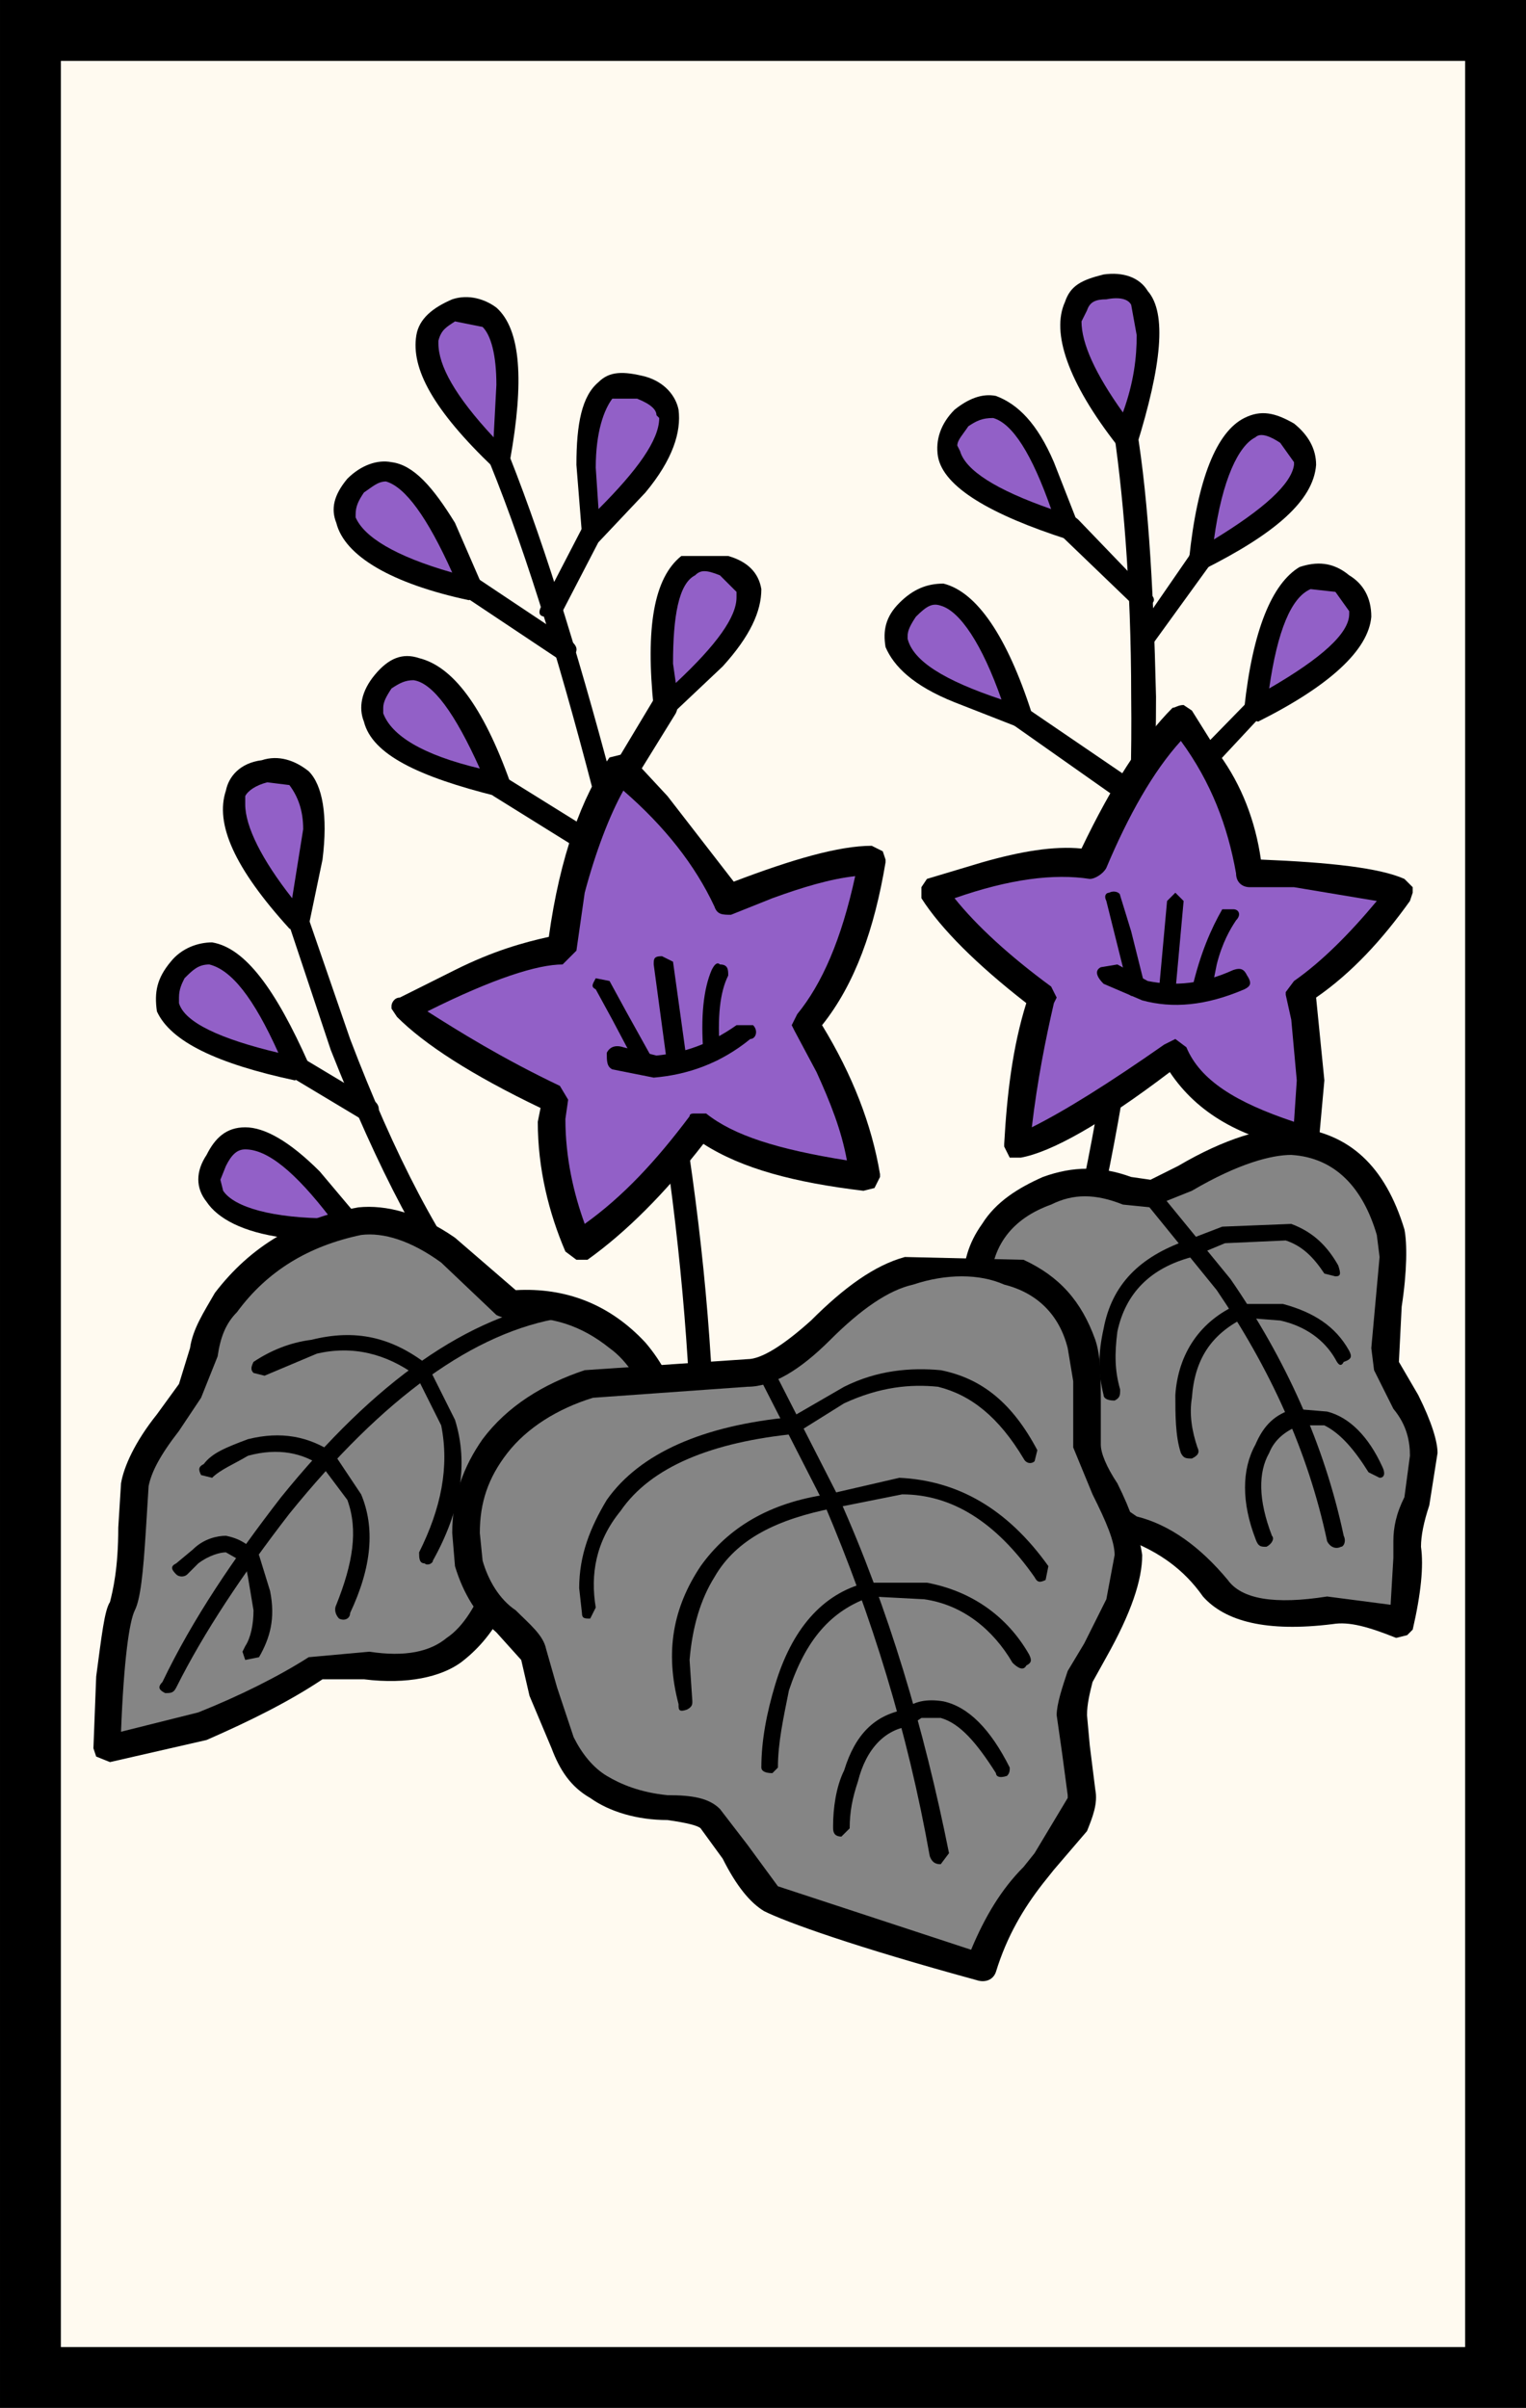 <?xml version="1.0" encoding="utf-8"?>
<!-- Generator: Adobe Illustrator 13.0.0, SVG Export Plug-In . SVG Version: 6.00 Build 14948)  -->
<!DOCTYPE svg PUBLIC "-//W3C//DTD SVG 1.1//EN" "http://www.w3.org/Graphics/SVG/1.1/DTD/svg11.dtd">
<svg version="1.1" id="圖層_1" xmlns="http://www.w3.org/2000/svg" xmlns:xlink="http://www.w3.org/1999/xlink" x="0px" y="0px"
	 width="372px" height="587px" viewBox="0 0 372 587" enable-background="new 0 0 372 587" xml:space="preserve">
	 <rect
	 style="opacity:1;fill:#fffaf0;fill-opacity:1;stroke:none;stroke-width:10;stroke-linejoin:miter;stroke-miterlimit:100;stroke-dasharray:none;stroke-opacity:1"
	 id="rect4370"
	 width="372"
	 height="587"
	 x="0"
	 y="0" />
<g>
	<g>
		<g>
			<path d="M71.892,214.259c0-2.024-1.346-2.693-3.364-2.024c-1.347,0.677-2.021,2.024-1.347,3.365l13.456,40.368
				c11.439,28.936,22.875,51.138,35.661,66.611l4.034,0.671c0.674-1.34,0.674-2.687,0-4.034
				c-12.782-15.475-24.218-37.675-34.984-65.935L71.892,214.259z"/>
		</g>
	</g>
	<g>
		<g>
			<path fill="#9260C7" d="M72.565,224.352c2.017-6.728,2.69-13.456,3.364-20.185c0.67-12.786-3.364-18.167-12.113-16.15
				c-8.072,2.023-9.419,8.751-3.364,20.185C63.817,214.259,67.854,219.641,72.565,224.352z"/>
		</g>
	</g>
	<g>
		<g>
			<path d="M78.62,209.548c1.344-10.769,0-18.167-3.364-21.531c-3.364-2.694-7.401-4.034-11.439-2.694
				c-5.381,0.677-8.072,4.041-8.746,7.405c-2.69,8.075,2.018,18.837,15.474,33.64l2.69,1.347l2.021-2.024L78.62,209.548z
				 M73.909,202.144l-2.691,16.82c-7.401-9.416-11.439-17.49-11.439-22.872v-2.017c0.674-1.347,2.694-2.694,5.384-3.364l5.382,0.67
				C72.565,194.075,73.909,197.439,73.909,202.144z"/>
		</g>
	</g>
	<g>
		<g>
			<path fill="#9260C7" d="M53.051,254.628c6.059,2.694,12.113,4.704,19.515,5.381c-2.694-6.728-5.384-12.109-9.422-17.497
				c-8.072-10.762-14.126-12.779-19.511-6.051C38.252,243.189,41.616,249.917,53.051,254.628z"/>
		</g>
	</g>
	<g>
		<g>
			<path d="M51.708,229.733c-3.364,0-7.402,1.347-10.092,4.711c-3.364,4.035-4.038,7.398-3.364,12.109
				c3.364,7.405,14.799,12.779,33.64,16.82l2.691-1.347l0.673-2.694C67.181,241.172,59.779,231.08,51.708,229.733z M44.979,238.479
				c2.018-2.018,3.364-3.364,6.055-3.364c5.381,1.347,10.765,8.075,16.82,21.531c-14.13-3.364-22.875-7.405-24.222-12.109v-1.347
				C43.632,241.172,44.306,239.825,44.979,238.479z"/>
		</g>
	</g>
	<g>
		<g>
			<path d="M73.909,257.993c-2.018-1.347-3.364-0.67-3.364,0.67c-1.344,2.024-0.674,3.364,0.673,4.034l16.821,10.092
				c2.017,0.677,2.69,0.677,4.037-1.34c0.674-1.347,0-2.693-1.347-3.364L73.909,257.993z"/>
		</g>
	</g>
	<g>
		<g>
			<path fill="#9260C7" d="M65.837,298.36l20.185,2.019l-12.787-15.475c-9.418-9.421-16.146-10.092-20.185-2.023
				C48.343,290.285,53.051,295.667,65.837,298.36z"/>
		</g>
	</g>
	<g>
		<g>
			<path d="M50.361,281.541c-2.691,4.034-2.691,8.068,0,11.432c2.69,4.041,8.749,7.406,18.841,8.753l16.82,1.34l2.69-2.011v-2.694
				l-10.766-12.785c-7.401-7.398-13.457-10.763-18.167-10.763C55.071,274.813,52.381,277.506,50.361,281.541z M55.071,284.234
				c1.344-2.693,2.691-4.041,4.708-4.041c5.384,0,12.112,5.382,20.858,16.82c-14.13,0-23.548-2.687-26.239-6.729l-0.673-2.687
				L55.071,284.234z"/>
		</g>
	</g>
	<g>
		<g>
			<path d="M87.366,297.691c-2.018-0.678-3.364,0-4.038,2.01c0,1.354,0,2.694,2.021,3.364l18.838,5.388
				c1.347,1.341,2.69,0,3.364-1.347l-2.018-3.365L87.366,297.691z"/>
		</g>
	</g>
	<g>
		<g>
			<path d="M122.353,106.609c0-1.347-1.347-2.023-3.364-1.347c-1.346,0.677-2.02,1.347-1.346,3.364
				c9.418,22.201,18.167,50.461,26.913,84.102c16.82,65.264,24.895,125.816,24.222,181.658c0,1.348,0.673,2.688,2.69,2.688
				c1.347,0,2.691-1.34,2.691-2.688c1.347-55.842-7.399-116.394-24.893-183.676C140.517,157.741,131.771,129.488,122.353,106.609z"
				/>
		</g>
	</g>
	<g>
		<g>
			<path fill="#9260C7" d="M102.168,184.653l19.511,6.729l-9.418-18.837c-6.728-10.092-13.456-12.11-18.841-6.052
				C87.366,172.544,90.729,179.272,102.168,184.653z"/>
		</g>
	</g>
	<g>
		<g>
			<path d="M123.696,192.729l0.674-2.018c-6.728-18.843-14.13-28.259-22.202-30.276c-4.037-1.347-7.401,0-10.766,4.035
				c-3.364,4.034-4.037,8.075-2.69,11.439c2.017,8.075,13.456,13.456,32.293,18.167L123.696,192.729z M93.42,173.891v-1.347
				c0-1.347,0.674-2.688,2.021-4.711c2.018-1.34,3.364-2.017,5.381-2.017c4.711,0.676,10.092,8.075,16.146,21.53
				C102.842,183.983,95.44,179.272,93.42,173.891z"/>
		</g>
	</g>
	<g>
		<g>
			<path d="M123.026,189.364c-2.021-1.347-2.694-1.347-4.038,0.677c-0.673,0.67-0.673,2.688,1.344,4.035l30.277,18.837
				c1.347,1.347,2.694,1.347,3.364-0.677c1.347-1.34,0.673-2.687-0.67-4.034L123.026,189.364z"/>
		</g>
	</g>
	<g>
		<g>
			<path fill="#9260C7" d="M162.048,172.544l14.129-14.804c8.746-10.092,8.746-16.82,0-20.185
				c-7.401-3.364-12.112,1.347-14.129,14.804C161.375,158.411,161.375,165.139,162.048,172.544z"/>
		</g>
	</g>
	<g>
		<g>
			<path d="M185.597,143.614c-0.673-4.034-3.364-6.728-8.075-8.075h-11.436c-6.728,5.381-8.749,17.497-6.728,37.005l2.017,2.017
				l2.691-0.67l12.112-11.439C182.906,155.047,185.597,148.996,185.597,143.614z M169.45,140.25c1.344-1.347,2.691-1.347,6.055,0
				l4.038,4.035v1.347c0,4.71-4.711,11.438-14.803,20.861l-0.673-4.717C164.065,150.342,165.413,142.268,169.45,140.25z"/>
		</g>
	</g>
	<g>
		<g>
			<path d="M163.395,169.856c-1.347-0.676-2.694-0.676-4.038,0.67l-14.129,23.548c0,1.34,0,2.693,1.347,3.364l4.034-0.67
				l14.13-22.877C165.413,172.544,165.413,170.527,163.395,169.856z"/>
		</g>
	</g>
	<g>
		<g>
			<path fill="#9260C7" d="M95.44,136.886l18.837,6.728c-2.017-6.728-4.708-12.786-8.745-18.167
				c-6.728-11.439-13.457-13.457-18.841-6.729C80.637,125.447,84.001,130.828,95.44,136.886z"/>
		</g>
	</g>
	<g>
		<g>
			<path d="M84.675,116.702c-3.364,4.034-4.038,7.398-2.691,10.763c2.018,8.075,13.457,14.803,32.294,18.844l2.69-0.677l0.674-2.688
				l-6.728-15.48c-5.381-8.746-10.092-14.127-15.474-14.796C92.076,111.991,88.039,113.337,84.675,116.702z M86.692,125.447
				c0-2.018,0.674-3.364,2.021-5.382c2.017-1.347,3.364-2.693,5.381-2.693c4.711,1.347,10.092,8.752,16.146,22.208
				c-14.126-4.041-21.528-8.752-23.548-13.456V125.447z"/>
		</g>
	</g>
	<g>
		<g>
			<path d="M116.298,140.92c-2.021-0.67-2.694-0.67-4.038,1.347c-0.673,1.347-0.673,2.688,1.343,3.364l22.205,14.803l4.037-0.67
				c1.344-1.353,0.67-2.694-1.347-4.04L116.298,140.92z"/>
		</g>
	</g>
	<g>
		<g>
			<path fill="#9260C7" d="M144.555,130.158l13.456-14.803c7.402-11.439,6.729-18.167-1.344-20.861
				c-8.075-2.688-12.786,2.023-14.129,15.479C142.537,116.032,143.21,123.43,144.555,130.158z"/>
		</g>
	</g>
	<g>
		<g>
			<path d="M165.413,99.881c-0.674-3.364-3.364-6.728-8.076-8.075c-5.381-1.347-8.745-1.347-11.436,1.347
				c-4.038,3.364-5.385,10.092-5.385,20.184l1.347,16.82l1.347,2.018h2.691l11.436-12.11
				C164.065,111.991,166.085,105.263,165.413,99.881z M145.228,114.008c0-8.745,2.017-14.126,4.037-16.82h6.055
				c3.364,1.347,4.71,2.693,4.71,4.034l0.67,0.677c0,5.381-5.381,12.779-14.8,22.201L145.228,114.008z"/>
		</g>
	</g>
	<g>
		<g>
			<path d="M145.228,127.464c-1.347-0.67-2.691,0-3.364,1.347l-9.419,18.167c-1.347,2.017-1.347,3.364,0.674,3.364
				c1.344,1.341,2.69,0.67,4.034-1.347l9.422-18.167C147.918,130.158,147.245,128.811,145.228,127.464z"/>
		</g>
	</g>
	<g>
		<g>
			<path fill="#9260C7" d="M122.353,111.991l1.344-20.184c0-13.456-4.708-18.838-12.782-15.473
				c-8.746,2.017-8.746,8.745-2.017,20.184L122.353,111.991z"/>
		</g>
	</g>
	<g>
		<g>
			<path d="M120.332,114.008h2.021l2.018-2.017c3.364-18.837,2.69-31.624-3.364-37.004c-2.69-2.018-6.728-3.364-10.766-2.018
				c-4.708,2.018-8.072,4.705-8.745,8.746C100.148,89.79,105.533,99.881,120.332,114.008z M110.914,78.351l6.728,1.347
				c2.02,2.017,3.364,6.728,3.364,14.126l-0.674,12.786c-9.418-10.092-13.456-17.49-13.456-22.878v-0.67
				C107.55,80.367,108.897,79.697,110.914,78.351z"/>
		</g>
	</g>
	<g>
		<g>
			<path fill="#9260C7" d="M112.935,238.479l-14.13,7.398c5.381,5.388,18.164,12.786,36.331,22.208
				c-0.673,13.457,0.673,25.566,6.055,35.657c10.766-6.728,20.184-16.819,29.603-28.929c8.075,6.058,21.532,10.092,40.369,12.109
				c-2.018-8.745-4.708-16.821-8.746-26.235l-6.054-10.769c5.381-6.052,9.419-14.803,12.782-25.566l3.365-14.803
				c-6.056,0-13.457,2.018-23.55,5.381l-12.109,4.711c-2.693-6.728-8.075-14.133-15.477-22.202l-10.092-10.092
				c-5.381,6.058-8.745,15.474-12.109,27.583l-2.021,16.821C131.098,231.75,123.696,234.444,112.935,238.479z"/>
		</g>
	</g>
	<g>
		<g>
			<path d="M133.789,228.386c-6.054,1.347-13.457,3.364-22.875,8.075l-13.456,6.728c-1.344,0-2.018,1.347-2.018,2.018v0.67
				l1.344,2.024c6.728,6.728,18.167,14.126,34.987,22.201l-0.673,3.364c0,11.439,2.69,22.202,6.728,31.623l2.69,2.019h2.694
				c9.419-6.728,18.838-16.144,28.256-28.259c9.419,6.057,22.205,9.422,39.025,11.438l2.69-0.676l1.344-2.688v-0.677
				c-2.017-12.103-6.729-24.219-14.127-36.328c8.072-10.092,12.783-23.549,15.474-39.692v-0.677l-0.673-2.017l-2.69-1.347
				c-8.076,0-19.512,3.364-33.641,8.746l-16.147-20.854l-8.749-9.422l-2.691-0.669l-2.69,0.669
				C141.864,194.075,136.483,208.872,133.789,228.386z M137.152,235.114l3.364-3.364l2.021-14.127
				c2.691-10.092,6.055-18.844,9.419-24.895c10.092,8.745,17.494,18.167,22.202,28.259c0.673,2.017,2.02,2.017,4.037,2.017
				l10.092-4.041c7.401-2.688,14.129-4.705,20.185-5.375c-3.364,15.467-8.072,26.236-14.13,33.641l-1.344,2.688l0.674,1.347
				l5.381,10.091c3.363,7.399,6.055,14.127,7.401,21.525c-16.819-2.688-27.585-6.051-34.313-11.433h-2.691
				c-0.673,0-1.347,0-1.347,0.67c-8.072,10.762-16.146,19.514-25.565,26.242c-2.691-7.397-4.711-16.149-4.711-25.572l0.673-4.704
				l0,0l-2.017-3.364c-14.13-6.728-24.896-13.456-32.297-18.167C120.332,238.479,131.098,235.114,137.152,235.114z"/>
		</g>
	</g>
	<g>
		<g>
			<path d="M183.58,249.917h-4.038c-6.728,4.711-12.783,6.728-19.511,7.405l-8.075-2.023c-2.018-0.67-3.364,0-4.038,1.347
				c0,2.017,0,3.364,1.347,4.041l10.092,2.01c8.072-0.67,16.147-3.364,23.549-9.415C184.25,253.281,184.923,251.265,183.58,249.917z
				"/>
		</g>
	</g>
	<g>
		<g>
			<path d="M148.592,239.148l-3.364-0.67c-0.673,1.347-1.347,2.023,0,2.694l4.037,7.398l6.055,11.438
				c0,1.347,1.346,2.017,2.69,1.347c1.347,0,1.347-1.347,1.347-2.693l-6.728-12.109L148.592,239.148z"/>
		</g>
	</g>
	<g>
		<g>
			<path d="M164.065,234.444l-2.691-1.347c-2.017,0-2.017,0.677-2.017,2.018l3.364,24.895l2.691,1.347
				c2.017,0,2.017-1.347,2.017-2.693L164.065,234.444z"/>
		</g>
	</g>
	<g>
		<g>
			<path d="M175.504,235.114c-0.673-0.67-1.347,0-2.017,1.347c-2.021,4.711-2.694,11.439-2.021,20.185
				c0,1.347,0.674,2.017,2.021,2.017c2.017,0,2.017-0.67,2.017-2.017c-0.673-8.745,0-14.803,2.017-18.837
				C177.521,236.461,177.521,235.114,175.504,235.114z"/>
		</g>
	</g>
	<g>
		<g>
			<path d="M276.426,100.552c0-1.34-1.347-2.017-3.363-2.017c-1.348,0.677-2.691,1.346-2.017,3.364
				c2.69,17.497,4.706,40.369,4.706,67.958c0.674,55.166-7.4,110.337-22.874,163.485c0,1.354,0,3.365,2.018,3.365l3.362-2.012
				c15.479-53.825,23.55-108.327,23.55-164.839C281.137,141.591,279.79,118.719,276.426,100.552z"/>
		</g>
	</g>
	<g>
		<g>
			<path fill="#9260C7" d="M260.952,128.811l-8.074-18.837c-6.055-11.438-12.11-13.456-18.167-8.075
				c-6.056,6.728-3.365,12.779,7.4,18.837L260.952,128.811z"/>
		</g>
	</g>
	<g>
		<g>
			<path d="M256.914,112.668c-4.036-9.422-8.747-14.133-14.129-16.15c-3.364-0.67-6.728,0.67-10.092,3.364
				c-3.364,3.364-4.711,7.399-4.038,11.433c1.347,7.405,12.783,14.133,31.624,20.185l2.69-0.67v-2.694L256.914,112.668z
				 M234.04,109.974l-0.673-1.347c0-1.347,1.344-2.687,2.69-4.711c2.016-1.34,3.363-2.017,6.054-2.017
				c4.712,1.347,9.419,8.745,14.13,22.201C242.785,119.396,235.384,114.678,234.04,109.974z"/>
		</g>
	</g>
	<g>
		<g>
			<path d="M279.79,147.648c2.018-0.67,2.018-2.017,0-3.364l-16.82-17.491c-1.347-1.347-2.69-1.347-4.037,0
				c-0.675,2.017-0.675,3.364,0,4.034l17.493,16.82C277.099,148.996,278.442,148.996,279.79,147.648z"/>
		</g>
	</g>
	<g>
		<g>
			<path fill="#9260C7" d="M292.574,136.886l16.819-11.439c10.091-8.746,11.438-14.804,4.037-20.185
				c-6.728-4.711-12.782-1.347-16.82,11.439C293.92,122.76,293.247,129.488,292.574,136.886z"/>
		</g>
	</g>
	<g>
		<g>
			<path d="M320.832,113.337c0-4.033-2.021-7.397-5.385-10.092c-4.707-2.694-8.071-3.364-12.109-1.347
				c-6.728,3.364-11.438,14.803-13.455,34.317l0.673,2.687h2.691C310.74,130.158,320.159,122.083,320.832,113.337z M312.084,107.95
				l3.363,4.718v0.669c-0.67,4.705-7.397,10.763-19.511,18.161c2.021-14.797,6.055-22.872,10.092-24.889
				C307.376,105.263,310.066,106.609,312.084,107.95z"/>
		</g>
	</g>
	<g>
		<g>
			<path d="M294.593,138.227c1.344-1.34,0.671-2.687-0.673-4.034c-1.346-0.67-3.364-0.67-4.037,1.347l-13.457,19.508
				c-1.347,2.023-0.674,2.693,0.673,4.041c1.344,0.676,2.691,0.676,3.365-1.347L294.593,138.227z"/>
		</g>
	</g>
	<g>
		<g>
			<path fill="#9260C7" d="M306.028,173.221l16.821-10.769c10.091-8.746,11.438-15.474,4.038-20.185
				c-6.729-5.381-12.784-1.347-16.821,11.439C307.376,159.088,306.703,165.816,306.028,173.221z"/>
		</g>
	</g>
	<g>
		<g>
			<path d="M334.288,150.342c0-4.71-2.021-8.075-5.384-10.092c-4.035-3.364-8.072-3.364-12.11-2.023
				c-6.728,4.041-11.438,15.48-13.456,34.318l0.674,2.687l2.691,0.677C324.196,167.163,333.615,158.411,334.288,150.342z
				 M319.484,143.614l6.056,0.67l3.364,4.711v0.677c0,4.705-6.729,10.762-19.511,18.161
				C311.413,153.707,314.777,145.632,319.484,143.614z"/>
		</g>
	</g>
	<g>
		<g>
			<path d="M307.376,171.197c-0.673-0.67-2.021-0.67-3.364,0l-28.26,28.936c-1.343,1.341-1.343,2.688,0.674,4.034
				c0.673,0.67,2.691,0.67,3.364,0l27.586-29.605C309.394,173.891,309.394,172.544,307.376,171.197z"/>
		</g>
	</g>
	<g>
		<g>
			<path fill="#9260C7" d="M229.329,167.163l19.511,7.399c-2.017-7.399-4.707-13.457-8.072-18.837
				c-6.728-11.439-12.785-13.457-18.84-6.729C215.873,155.047,218.563,161.105,229.329,167.163z"/>
		</g>
	</g>
	<g>
		<g>
			<path d="M230.002,142.268c-4.037,0-7.401,1.347-10.765,4.711c-3.364,3.364-4.037,6.728-3.364,10.762
				c2.017,4.711,6.728,9.422,16.82,13.457l15.474,6.058l2.02-1.347l1.344-2.017C245.477,155.047,238.073,144.285,230.002,142.268z
				 M223.274,150.342c2.69-2.694,4.037-3.364,6.055-2.694c4.711,1.347,10.092,9.422,14.804,22.878
				c-14.131-4.71-21.532-9.422-22.879-14.803v-0.677C221.254,153.707,221.928,152.36,223.274,150.342z"/>
		</g>
	</g>
	<g>
		<g>
			<path d="M280.464,196.092c1.344-0.676,0.673-2.017-0.674-3.363l-29.604-20.184h-4.037c-0.673,2.017-0.673,3.364,0.674,4.04
				l29.603,20.854C277.773,198.109,279.117,198.109,280.464,196.092z"/>
		</g>
	</g>
	<g>
		<g>
			<path fill="#9260C7" d="M274.409,107.28c2.689-6.729,4.708-13.457,5.381-20.185c2.018-12.786-1.348-18.837-10.092-17.49
				c-8.746,1.34-10.093,8.068-5.381,20.185C266.334,95.171,269.698,101.899,274.409,107.28z"/>
		</g>
	</g>
	<g>
		<g>
			<path d="M277.099,108.627c6.056-19.507,7.403-32.293,2.691-37.682c-2.017-3.364-6.054-4.704-10.766-4.034
				c-5.382,1.347-8.072,2.694-9.419,6.728c-3.364,7.398,0.674,19.514,12.784,34.988l2.689,1.347L277.099,108.627z M275.752,74.31
				l1.347,7.405c0,5.381-0.673,11.439-3.362,18.837c-6.729-9.422-10.094-16.82-10.094-22.201l1.344-2.688
				c0.675-2.024,2.021-2.694,4.712-2.694C273.063,72.299,275.079,72.969,275.752,74.31z"/>
		</g>
	</g>
	<g>
		<g>
			<path fill="#9260C7" d="M318.141,212.913h-13.456c-1.347-9.416-4.71-18.837-9.421-26.913l-7.398-10.769
				c-8.075,7.405-14.803,19.514-21.531,35.664l-25.566,2.017l-12.785,4.711c4.038,7.398,12.785,15.473,26.242,25.565
				c-3.363,11.439-5.385,23.548-6.058,36.328c8.074-2.01,20.857-9.416,37.679-22.871c3.363,6.728,9.418,12.109,19.51,16.82
				l12.785,3.364c1.344-6.729,1.344-14.803,0.671-23.548l-2.018-11.439c9.419-6.058,16.821-14.126,24.223-24.219
				C336.306,214.93,328.234,214.259,318.141,212.913z"/>
		</g>
	</g>
	<g>
		<g>
			<path d="M344.381,216.276l-2.021-2.017c-6.055-2.693-18.164-4.034-34.984-4.711c-1.348-9.416-4.711-18.167-10.093-25.565
				l-6.728-10.763l-2.02-1.353c-1.344,0-2.018,0.677-2.69,0.677c-7.403,7.404-14.8,18.837-22.203,34.316
				c-6.729-0.677-14.803,0.67-24.222,3.364l-13.456,4.034l-1.348,2.017v1.347v1.34c4.712,7.405,13.456,16.15,25.569,25.572
				c-3.363,10.763-4.71,22.201-5.385,34.311v0.669l1.348,2.694h2.69c7.401-1.341,19.512-8.069,36.331-20.855
				c6.729,10.092,17.494,16.15,32.297,18.837h2.691l1.347-2.017l1.344-14.804l-2.018-20.184
				c8.746-6.051,16.146-14.133,22.875-23.548l0.674-2.017V216.276z M301.321,212.913c0,2.017,1.344,3.364,3.363,3.364h10.763
				l20.185,3.364c-6.728,8.075-13.456,14.803-20.185,19.508l-2.017,2.694v0.67l1.347,6.059l1.344,14.802l-0.674,10.092
				c-14.126-4.71-22.873-10.092-26.238-18.167l-2.69-2.018l-2.691,1.347c-13.456,9.421-24.222,16.15-32.297,20.184
				c1.348-11.439,3.365-21.531,5.384-30.276l0.675-1.347l-1.348-2.687c-10.092-7.405-18.168-14.81-23.548-21.538
				c13.456-4.705,24.221-6.051,32.968-4.705c1.347,0,3.363-1.347,4.037-2.693c5.381-12.786,11.438-23.549,18.167-30.947
				C295.264,190.711,299.301,201.474,301.321,212.913z"/>
		</g>
	</g>
	<g>
		<g>
			<path d="M304.012,237.808c-0.674-1.347-1.347-2.024-3.363-1.347c-7.401,3.364-14.13,4.041-20.858,2.688l-7.4-4.034l-4.038,0.67
				c-1.344,0.677-1.344,2.024,0.673,4.041l9.418,4.041c7.403,2.011,15.478,1.341,24.896-2.693
				C304.685,240.502,305.355,239.825,304.012,237.808z"/>
		</g>
	</g>
	<g>
		<g>
			<path d="M275.752,227.045l-2.689-8.751c0-0.67-1.348-1.341-2.691-0.67c-0.673,0-1.347,0.67-0.673,2.017l2.017,8.075l3.364,13.457
				c0,1.34,0.673,2.017,1.347,1.34l2.691-2.01L275.752,227.045z"/>
		</g>
	</g>
	<g>
		<g>
			<path d="M286.519,217.624l-2.017,2.017l-2.021,22.202c0,1.347,0.674,2.694,2.021,2.694l2.017-2.694l2.018-22.202L286.519,217.624
				z"/>
		</g>
	</g>
	<g>
		<g>
			<path d="M300.648,221.658h-2.691c-2.693,4.71-5.383,10.762-7.401,19.514c0,2.017,0,2.017,2.019,2.017l2.689-1.347l1.347-6.728
				c1.347-5.381,3.364-8.746,4.711-10.763C302.665,223.004,301.991,221.658,300.648,221.658z"/>
		</g>
	</g>
	<g>
		<g>
			<path fill="#858585" d="M87.366,297.691c-13.457,2.688-24.223,9.415-32.294,19.507c-2.69,3.365-4.71,7.404-5.384,11.439
				l-3.364,10.092l-8.071,11.434c-3.364,4.04-4.711,8.081-5.384,11.444l-1.344,16.145c0,6.728-0.674,11.438-1.347,13.456
				c-2.017,4.041-3.364,16.144-4.038,34.987l23.548-5.388c10.766-4.034,18.84-8.739,26.912-13.456l15.477-1.341
				c8.072,1.341,14.13-0.671,18.838-4.034c4.71-3.364,8.074-9.422,11.438-17.497l3.364-10.769l36.332-30.276
				c-0.674-5.375-3.364-9.415-7.402-13.456c-8.072-9.415-18.164-12.78-30.276-12.104l-12.109-10.769
				C102.842,299.701,94.767,297.014,87.366,297.691z"/>
		</g>
	</g>
	<g>
		<g>
			<path d="M87.366,294.327c-14.8,2.687-26.239,9.414-34.984,20.854c-2.694,4.704-5.385,8.744-6.058,13.456l-2.691,8.745
				l-5.38,7.404c-5.384,6.729-8.075,12.78-8.749,16.82l-0.67,10.763c0,10.092-1.347,15.473-2.021,18.16
				c-1.344,2.024-2.017,8.082-3.364,18.175l-0.673,17.49l0.673,2.017l3.364,1.348l23.548-5.389
				c10.766-4.704,20.185-9.415,28.259-14.796h10.092c10.766,1.34,18.838-0.67,23.548-4.035c8.071-6.058,13.456-15.479,16.146-30.275
				l36.332-29.607l0.674-2.022v-1.341c-1.347-4.711-4.038-10.093-8.076-14.803c-8.745-9.416-19.511-13.456-31.62-12.78
				l-14.803-12.785C102.168,295.667,94.094,293.65,87.366,294.327z M121.006,320.563c1.347,0.676,2.021,0.676,3.364,0.676
				c10.092-0.676,17.494,2.011,24.222,7.398c4.711,3.363,7.402,8.745,10.092,13.456l-35.658,28.93l-0.674,2.017l-3.364,10.762
				c-2.69,7.406-6.054,12.788-10.091,15.48c-4.038,3.364-10.092,4.704-18.841,3.364l-14.8,1.34
				c-7.401,4.719-16.82,9.423-26.913,13.456l-18.84,4.719c0.673-17.497,2.021-26.912,3.364-29.606
				c1.346-2.693,2.02-8.753,2.693-19.515l0.67-10.762c0.673-3.364,2.694-7.398,7.401-13.456l5.385-8.075l4.034-10.093
				c0.674-4.711,2.021-8.075,4.711-10.769c7.401-10.092,17.494-16.145,30.277-18.831c5.381-0.676,12.109,1.341,19.511,6.728
				L121.006,320.563z"/>
		</g>
	</g>
	<g>
		<g>
			<path d="M138.5,319.216l-1.347-2.018c-22.875,3.365-45.75,19.509-68.625,47.773c-11.439,14.796-21.531,29.6-28.933,45.074
				c-1.343,1.347-0.67,2.022,0.673,2.693c1.347,0,2.021,0,2.69-1.347c6.729-13.456,16.15-27.591,27.586-42.386
				c22.875-28.26,45.079-44.404,66.607-47.768L138.5,319.216z"/>
		</g>
	</g>
	<g>
		<g>
			<path d="M104.186,332.672c-8.746-6.729-17.494-8.746-28.256-6.059c-5.384,0.678-10.092,2.694-14.13,5.388
				c-0.673,1.341-0.673,2.019,0,2.694l2.691,0.671l12.783-5.388c8.749-2.012,16.82,0,24.222,5.388l6.055,12.108
				c2.02,10.093,0,20.185-5.382,30.953c0,1.34,0,2.687,1.344,2.687c0.674,0.678,2.021,0,2.021-0.676
				c6.728-12.103,8.745-23.547,5.381-34.311L104.186,332.672z"/>
		</g>
	</g>
	<g>
		<g>
			<path d="M88.039,364.295l-6.729-10.092c-6.055-4.04-12.783-5.381-20.857-3.364c-5.382,2.018-8.746,3.364-10.766,6.053
				c-1.344,0.676-1.344,1.353-0.67,2.693l2.69,0.669c2.017-2.01,5.381-3.362,8.746-5.374c7.401-2.023,13.456-0.677,18.167,2.688
				l6.055,8.074c2.691,7.398,1.347,15.473-2.691,25.566c-0.673,1.347,0,2.688,0.674,3.363c1.344,0.678,2.69,0,2.69-1.347
				C90.729,381.792,91.403,372.37,88.039,364.295z"/>
		</g>
	</g>
	<g>
		<g>
			<path d="M63.143,379.099c-2.69-2.693-4.708-4.034-8.072-4.712c-2.021,0-5.384,0.678-8.075,3.365l-4.038,3.362
				c-1.343,0.678-1.343,1.348,0,2.688c0.673,0.678,2.02,0.678,2.694,0l2.69-2.688c2.691-2.016,5.381-2.687,6.728-2.687l4.708,2.687
				l0.674,3.365l1.346,8.075c0,3.364-0.673,6.728-2.02,8.744l-0.67,1.348l0.67,2.018l3.364-0.678
				c2.694-4.704,4.038-9.415,2.694-16.144L63.143,379.099z"/>
		</g>
	</g>
	<g>
		<g>
			<path fill="#858585" d="M338.996,317.198c0.673-8.075,0.673-13.457,0-16.819c-4.034-13.457-12.108-21.532-23.549-22.202
				c-6.054,0-12.782,2.017-21.527,6.058c-8.074,4.035-12.112,6.729-13.456,6.729l-10.093-2.023l-14.803,1.346
				c-6.055,2.018-10.092,5.382-13.457,10.094c-2.69,4.04-4.038,8.074-4.038,13.456c-0.669,4.71,1.348,9.415,4.712,12.108
				l6.729,8.076l1.348,9.415l2.017,8.751c2.69,4.035,6.055,8.745,10.765,12.786l12.783,7.398c7.401,2.694,14.13,8.068,20.185,14.797
				c4.038,5.388,13.456,7.404,27.586,5.388c4.038-0.671,9.419,0.67,16.82,3.364c2.018-8.076,2.69-14.127,2.018-18.845
				c0-2.688,0.673-6.051,2.02-10.762l2.019-11.433c0-3.364-0.675-6.729-3.365-10.77l-5.382-10.769
				C337.652,330.654,337.652,325.943,338.996,317.198z"/>
		</g>
	</g>
	<g>
		<g>
			<path d="M280.464,287.599l-4.712-0.677c-7.4-2.688-14.129-2.688-21.527,0c-6.058,2.688-11.439,6.051-14.804,11.438
				c-3.363,4.705-4.71,9.422-4.71,15.475c-0.671,4.04,0.673,7.404,2.02,10.091l5.381,6.729l4.038,4.712l0.674,6.728l3.363,12.109
				c2.691,4.041,6.055,8.075,11.437,13.456l14.129,8.075c6.729,2.693,12.784,6.728,17.495,13.456
				c5.38,6.059,15.473,8.746,31.622,6.729c4.035-0.67,8.746,0.671,15.475,3.363l2.69-0.67l1.347-1.354
				c2.017-8.737,2.691-15.466,2.017-20.184c0-2.688,0.675-6.051,2.021-10.092l2.016-12.779c0-2.688-1.346-7.405-4.71-14.133
				l-4.708-8.069l0.674-13.456c1.344-8.751,1.344-15.479,0.67-18.844c-4.708-15.467-13.456-23.548-26.913-24.889
				c-7.397,0-16.82,2.694-28.255,9.422L280.464,287.599z M335.632,301.055l0.674,5.374l-2.018,22.209l0.674,5.382l4.707,9.415
				c3.365,4.04,4.038,8.081,4.038,11.445l-1.347,10.092c-2.017,4.035-2.691,7.398-2.691,10.763v4.033l-0.673,11.44l-15.474-2.018
				c-12.782,2.018-20.857,0.671-24.222-4.035c-6.727-8.081-14.13-13.455-22.202-15.479l-10.765-7.398
				c-4.711-4.034-8.076-8.075-10.093-11.439c-0.673-2.688-2.017-6.052-2.689-9.415l-0.674-8.082l-6.729-8.069l-3.364-4.709
				c-1.347-2.019-2.018-4.041-1.347-6.729c0-10.094,5.385-16.821,14.803-20.185c5.382-2.688,10.767-2.688,17.495,0l6.728,0.677
				l10.092-4.042c11.436-6.728,19.511-8.744,24.222-8.744C325.54,282.211,332.268,289.609,335.632,301.055z"/>
		</g>
	</g>
	<g>
		<g>
			<path d="M281.808,289.609c-1.344-1.34-2.018-1.34-2.69,0c-0.675,0.676-0.675,2.023,0,3.363l17.493,21.538
				c12.783,18.831,22.201,39.016,26.912,61.224c0.674,1.34,2.018,2.018,3.365,1.34c0.673,0,1.347-1.34,0.673-2.688
				c-4.711-22.201-14.13-43.056-27.586-62.57L281.808,289.609z"/>
		</g>
	</g>
	<g>
		<g>
			<path d="M314.777,298.36l-16.82,0.671l-8.748,3.364c-11.436,4.033-18.163,10.762-20.185,21.53c-1.344,6.053-1.344,10.77,0,16.145
				c0,0.677,0.674,1.354,2.69,1.354c1.348-0.677,1.348-1.354,1.348-2.694c-1.348-4.71-1.348-8.751-0.673-14.127
				c2.02-9.421,8.074-15.479,18.166-18.174l8.071-3.363l14.804-0.67c4.037,1.346,6.729,4.033,9.419,8.074l2.69,0.678
				c1.348,0,1.348-0.678,0.673-2.694C323.522,303.741,320.159,300.379,314.777,298.36z"/>
		</g>
	</g>
	<g>
		<g>
			<path d="M312.756,317.875h-10.765c-9.417,4.035-14.799,12.104-15.473,22.195c0,4.717,0,10.093,1.347,14.133
				c0.671,1.348,1.344,1.348,2.69,1.348c1.344-0.671,2.019-1.348,1.344-2.694c-1.344-4.034-2.017-8.069-1.344-12.109
				c0.674-9.416,4.708-15.475,12.782-19.508l8.746,0.671c6.057,1.34,10.766,4.703,13.456,9.421c0.673,1.341,1.348,2.011,2.021,0.67
				c2.018-0.67,2.018-1.347,1.344-2.693C325.54,323.25,320.159,319.886,312.756,317.875z"/>
		</g>
	</g>
	<g>
		<g>
			<path d="M323.522,344.11l-8.075-0.676c-4.707,1.353-7.397,4.04-9.419,8.751c-3.363,6.059-3.363,14.127,0,22.879
				c0.675,2.01,1.348,2.01,2.691,2.01c1.347-0.669,2.021-2.01,1.347-2.688c-3.363-8.745-3.363-15.473-0.673-20.184
				c1.347-3.364,4.037-5.381,7.4-6.729h6.056c4.038,2.018,7.401,6.052,10.766,11.439l2.69,1.34c1.347,0,1.347-1.34,0.673-2.687
				C333.615,350.163,328.904,345.457,323.522,344.11z"/>
		</g>
	</g>
	<g>
		<g>
			<path fill="#858585" d="M247.496,310.47c-7.401-3.363-16.15-3.363-26.242-0.676c-6.054,1.354-13.456,6.729-21.528,14.132
				c-7.4,6.729-13.456,10.77-17.493,10.77l-38.352,2.688c-12.109,3.364-20.854,10.092-26.239,19.509
				c-4.038,7.403-5.381,15.479-3.364,24.223c1.347,6.053,4.038,10.094,8.075,13.457l8.072,8.746l4.038,16.819
				c2.69,7.399,6.728,12.116,10.766,15.481c4.037,2.687,10.092,4.033,16.82,4.703c6.054,0.67,9.418,1.347,10.766,2.694l7.401,10.763
				c2.691,4.71,5.381,8.074,8.072,9.422c4.711,2.693,21.531,8.745,51.134,16.149c2.69-8.752,6.729-16.149,12.109-22.878
				l8.749-10.093c2.69-3.363,4.038-6.728,3.363-9.421l-2.02-15.475c-0.671-4.041,0-8.744,2.02-13.456l8.072-14.132
				c2.021-5.375,3.364-9.416,3.364-14.797c-0.67-4.034-2.017-8.753-5.381-14.127l-4.712-12.786v-11.438
				c0-5.381,0-9.416-1.344-13.456C260.952,319.216,255.568,313.157,247.496,310.47z"/>
		</g>
	</g>
	<g>
		<g>
			<path d="M220.584,306.429c-7.401,2.024-14.803,7.406-22.877,15.481c-6.729,6.057-12.11,9.421-15.474,9.421l-39.696,2.688
				c-10.092,3.363-18.841,8.744-24.895,16.819c-4.708,6.729-7.402,14.133-7.402,22.872l0.674,8.081
				c2.021,6.729,5.384,12.104,10.092,16.145l6.055,6.728l2.02,8.745l5.382,12.786c2.021,5.382,4.71,9.423,9.418,12.109
				c4.711,3.363,11.439,5.381,18.841,5.381c4.708,0.67,7.401,1.347,8.072,2.023l5.384,7.398c3.364,6.728,6.729,10.762,10.092,12.786
				c5.381,2.688,22.202,8.738,51.803,16.82c2.021,0.671,4.038,0,4.712-2.023c2.691-8.745,6.729-15.474,11.439-21.525l2.689-3.364
				l8.072-9.422c1.348-3.363,2.694-6.728,2.021-10.092l-1.347-10.763l-0.675-7.404c0-2.687,0.675-5.381,1.348-8.074l3.364-6.06
				c6.054-10.762,8.744-18.831,8.744-24.888c-0.669-4.712-2.69-10.763-6.053-17.491c-2.691-4.04-4.038-7.404-4.038-9.422v-8.751
				c0-8.068,0-12.78-1.344-16.821c-3.365-9.415-8.75-15.466-17.494-19.507L220.584,306.429z M222.601,313.157
				c8.076-2.688,16.147-2.688,22.201,0c8.076,2.024,13.456,7.406,15.478,15.48l1.344,8.069v16.149l4.711,11.438
				c3.364,6.729,5.381,11.439,5.381,14.804l0,0l-2.017,10.763l-5.381,10.762l-4.038,6.729c-1.347,4.041-2.69,8.082-2.69,10.769
				l1.344,9.416l1.347,10.091v0.678l-8.074,13.456l-2.691,3.363c-5.381,5.382-9.419,12.11-12.783,20.185l-47.096-15.474
				l-7.402-10.091l-6.729-8.753c-2.69-2.687-6.728-3.364-12.783-3.364c-6.728-0.669-11.439-2.687-14.804-4.703
				c-3.363-2.024-6.054-5.388-8.072-9.422l-4.037-12.109l-2.69-9.416c-0.674-3.364-4.038-6.058-7.402-9.422
				c-4.038-2.693-6.729-7.399-8.075-12.116l-0.674-6.728c0-7.398,2.02-13.457,6.728-19.508c4.711-6.052,12.113-10.769,20.858-13.456
				l37.678-2.688l0,0c6.054,0,12.783-4.04,20.183-11.446C209.818,319.216,216.547,314.511,222.601,313.157z"/>
		</g>
	</g>
	<g>
		<g>
			<path d="M188.287,333.342c-1.344-2.011-2.69-2.011-3.364-1.341c-0.673,1.341-1.344,2.019,0,3.365l16.146,31.616
				c11.44,26.913,20.185,55.179,25.569,85.455c0.673,2.01,2.017,2.01,2.69,2.01l2.017-2.687
				c-6.054-30.277-14.799-59.877-26.912-86.789L188.287,333.342z"/>
		</g>
	</g>
	<g>
		<g>
			<path d="M229.329,334.02c-7.401-0.678-15.473,0-23.548,4.04l-12.783,7.397c-21.531,2.018-37.004,8.746-45.08,20.185
				c-4.037,6.729-6.728,13.457-6.728,21.525l0.673,6.058c0,1.347,0.673,1.347,2.017,1.347l1.347-2.688
				c-1.347-8.082,0-16.149,6.054-23.548c7.402-10.769,22.205-16.82,43.06-18.844l0.674-0.67l10.766-6.729
				c8.745-4.034,16.146-4.711,22.874-4.034c8.075,2.011,14.803,7.397,20.858,17.491c0.673,1.341,2.017,1.341,2.691,0.67l0.673-2.694
				C246.823,342.094,239.421,336.036,229.329,334.02z"/>
		</g>
	</g>
	<g>
		<g>
			<path d="M254.896,385.155l0.673-3.363c-10.092-14.133-22.201-20.861-36.331-21.538l-17.494,4.041
				c-14.13,2.018-24.222,8.075-30.95,17.497c-6.728,10.092-8.745,20.854-5.381,33.642c0,1.34,0,2.009,2.017,1.34
				c1.347-0.67,1.347-1.34,1.347-2.018l-0.674-10.092c0.674-8.074,2.691-14.803,6.055-20.185
				c5.384-9.415,15.477-14.134,28.932-16.82l16.82-3.364c12.11,0,22.875,6.729,32.295,20.185
				C252.878,385.826,253.552,385.826,254.896,385.155z"/>
		</g>
	</g>
	<g>
		<g>
			<path d="M250.861,403.317c-5.385-9.422-14.131-15.475-24.896-17.491h-14.803c-10.763,2.694-18.164,11.432-22.202,24.889
				c-2.017,6.728-3.363,13.456-3.363,20.185c0,0.678,0.673,1.354,2.69,1.354l1.348-1.354c0-6.051,1.344-12.104,2.69-18.831
				c4.037-12.116,10.091-19.514,20.185-22.878l12.782,0.671c9.419,1.347,16.819,7.396,21.531,15.479
				c1.344,1.341,2.69,2.012,3.363,0.671C251.53,405.34,251.53,404.664,250.861,403.317z"/>
		</g>
	</g>
	<g>
		<g>
			<path d="M203.09,445.032v0.677c0,1.341,0.674,2.011,2.018,2.011l2.021-2.011c0-4.041,0.67-7.404,2.017-11.444
				c2.018-8.069,6.729-12.781,12.783-13.457l0.673-0.671l2.017-1.341h4.712c4.711,1.341,8.744,6.053,13.456,13.457
				c0,0.671,0.673,1.341,2.691,0.671c0.673-0.671,0.673-1.347,0.673-2.024c-4.711-9.416-10.092-14.796-16.147-16.144
				c-4.037-0.676-7.401,0-9.418,2.018c-7.401,1.347-12.112,6.058-14.803,14.804C203.764,435.618,203.09,440.991,203.09,445.032z"/>
		</g>
	</g>
</g>
<path
id="PATH77"
stroke-miterlimit="100"
d="m 364.582,579.582 -357.163,0 0,-572.163 357.163,0 0,572.163 0,0 z"

style="fill:none;stroke:#000000;stroke-width:14.837;stroke-miterlimit:100;stroke-dasharray:none" />
</svg>
